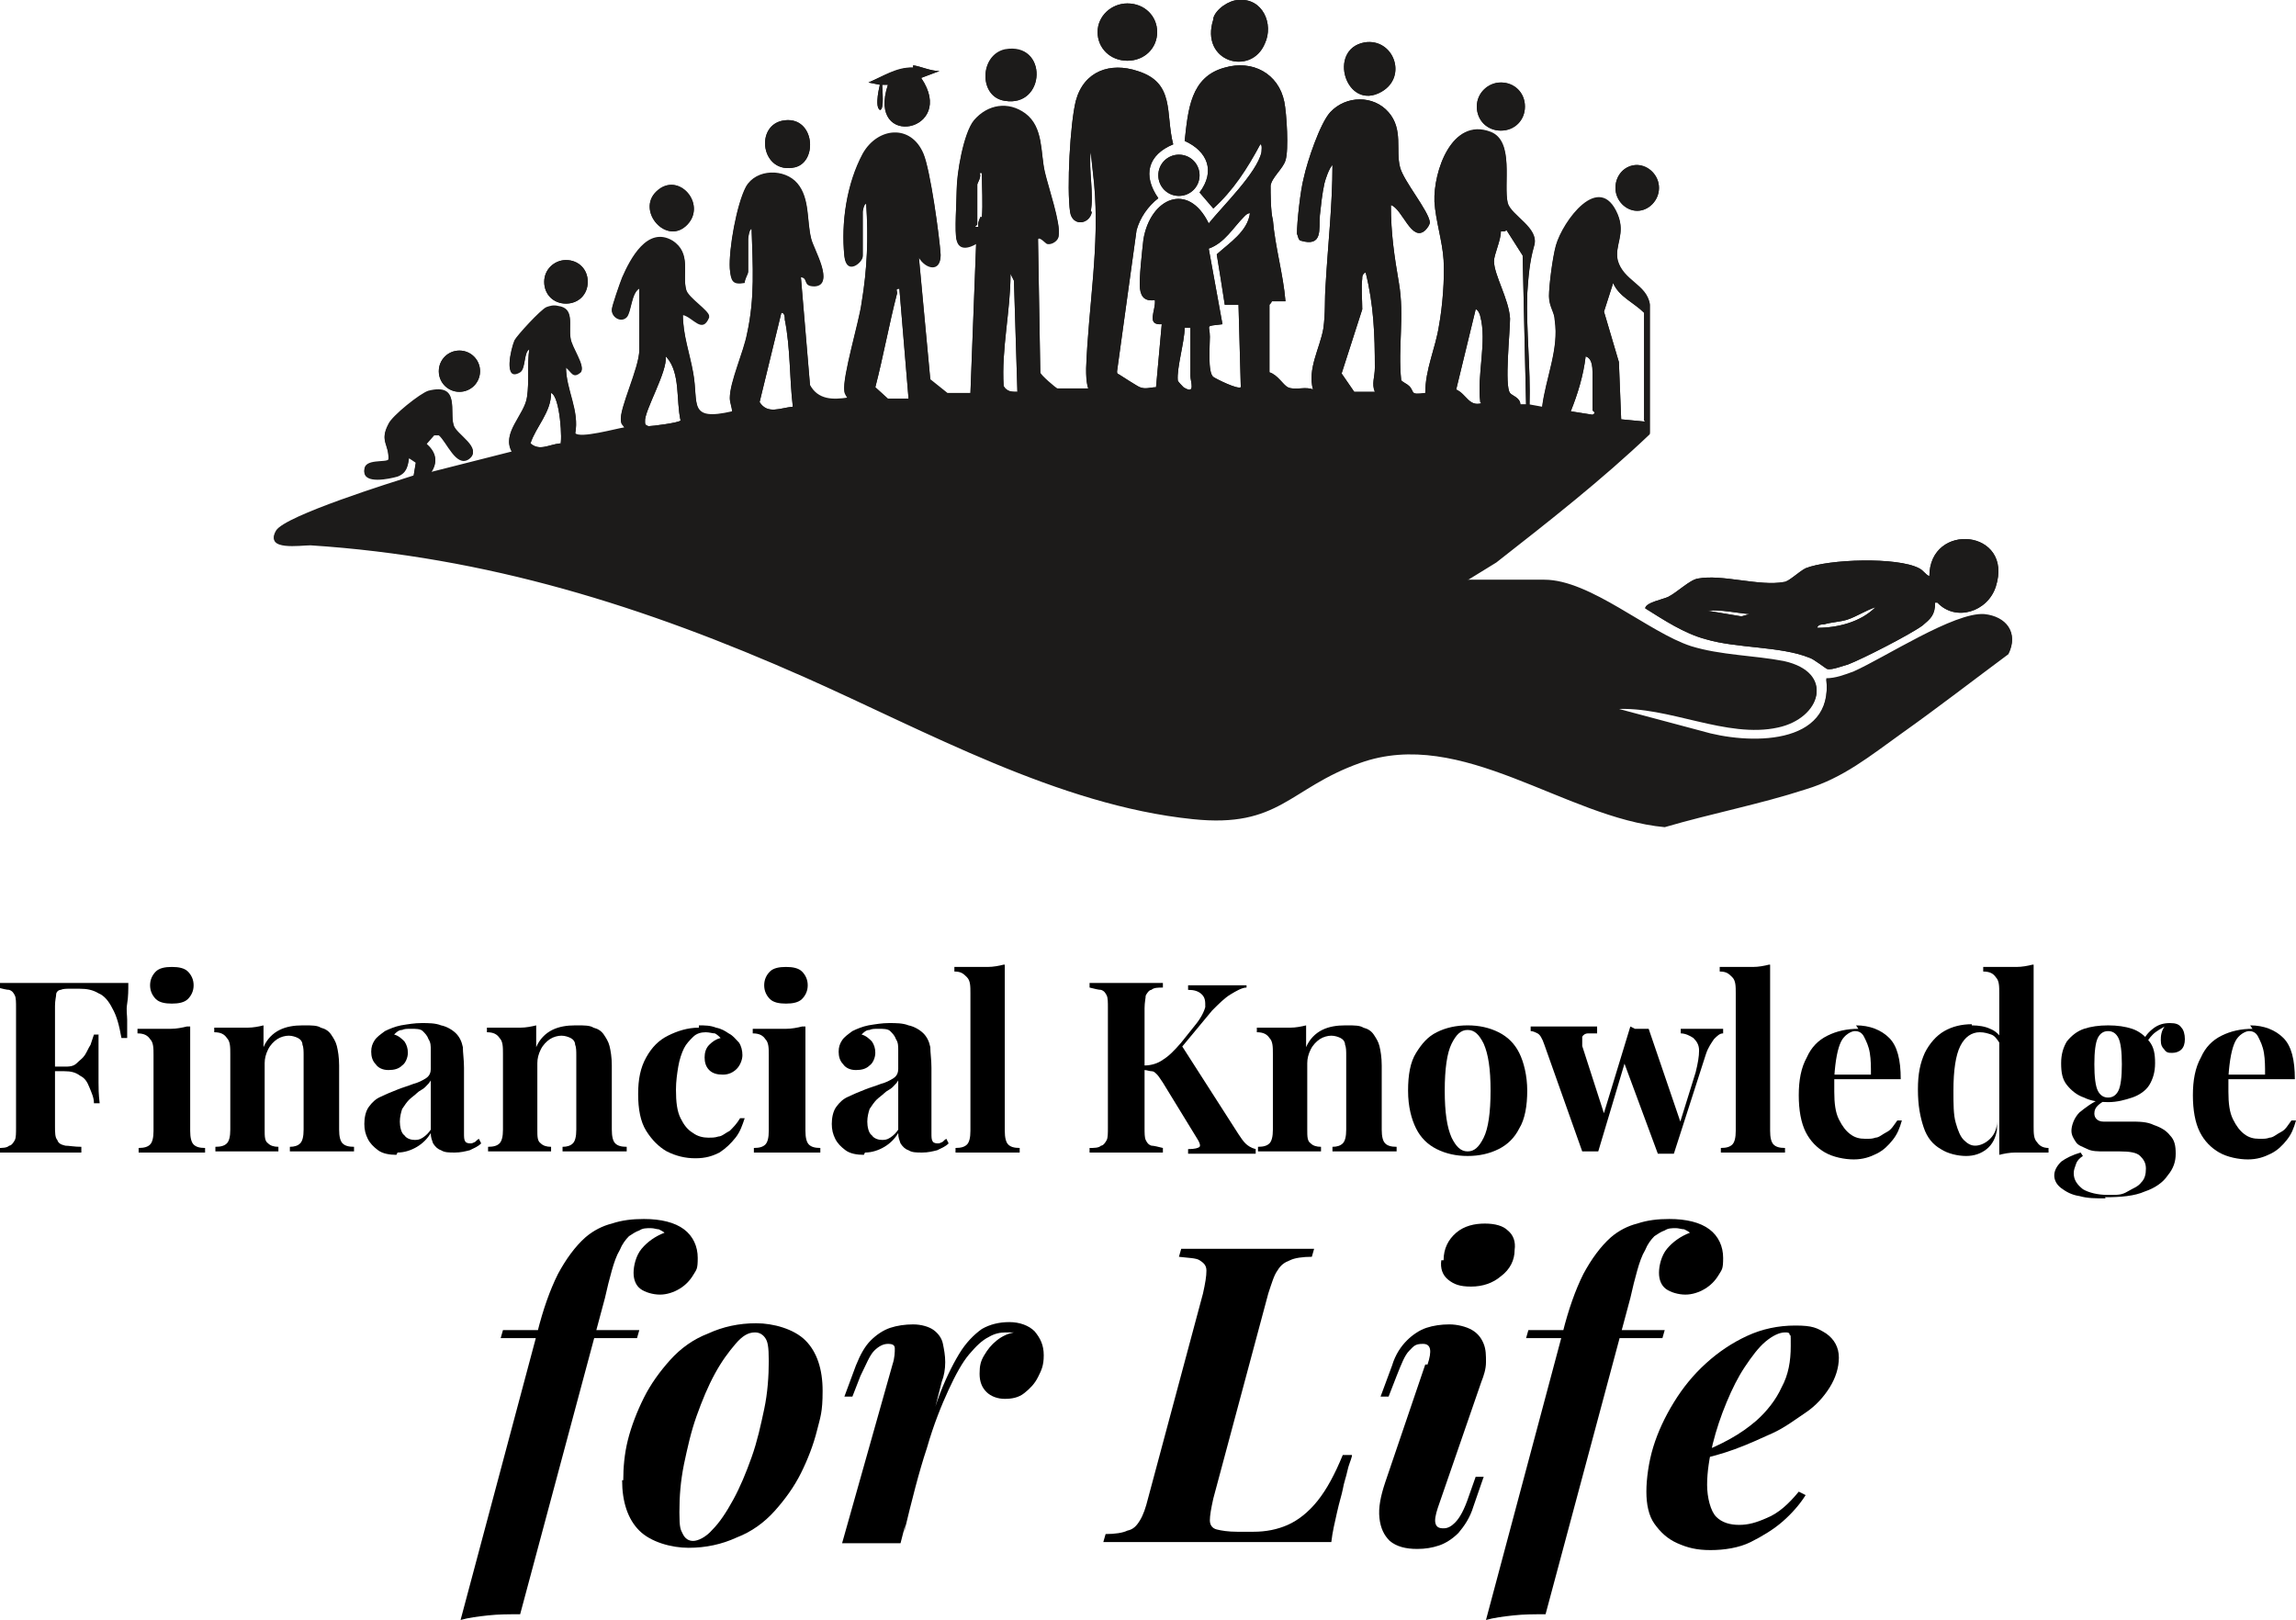 <?xml version="1.0" encoding="UTF-8"?>
<svg id="Layer_2" xmlns="http://www.w3.org/2000/svg" xmlns:xlink="http://www.w3.org/1999/xlink" version="1.1" viewBox="0 0 200.4 141.4">
  <!-- Generator: Adobe Illustrator 29.3.1, SVG Export Plug-In . SVG Version: 2.1.0 Build 151)  -->
  <defs>
    <style>
      .st0 {
        fill: #1c1b1a;
      }
    </style>
  </defs>
  <g>
    <path class="st0" d="M95.3,18.5c-.2,1.1-1.7,1.3-1.9,0-.3-2,0-7.7.5-9.7.7-2.6,3-3.4,5.4-2.6,3.3,1.1,2.4,3.7,3.1,6.4-2.2.9-2.7,2.7-1.3,4.7-.9.7-1.6,1.7-1.9,2.8l-1.7,12.3c0,.2,0,.2.2.3,0,0,1.7,1.1,1.8,1.1.5.2.9,0,1.4,0l.5-5.5c-1.4.1-.5-1.2-.6-2.1-.8.1-1.2-.2-1.3-1s.2-3.4.3-4.3c.6-3.6,3.9-5.1,5.7-1.4,1.2-1.5,4.2-4.4,4.6-6.2,0-.1.1-.7-.1-.7-1.1,2.1-2.4,4.1-4.1,5.6l-1.2-1.4c1.4-1.9.7-3.6-1.3-4.5.3-2.7.5-5.6,3.5-6.4,2.4-.7,4.7.5,5.2,3,.2,1,.4,4.2.1,5.1-.2.7-1.2,1.5-1.3,2.2,0,.6,0,2.3.2,3,.2,2.4.9,4.7,1.1,7.1h-1.2c0,.1-.2.3-.2.3v5.9c.7.2,1.2,1.1,1.6,1.3.6.3,1.6-.1,2.2.2-.5-1.8.6-3.6.9-5.3.2-1.4.1-2.5.2-3.8.2-3.5.6-7,.6-10.5-.3.3-.6,1.2-.7,1.6-.2.9-.3,1.9-.4,2.8-.1,1.2.3,2.8-1.7,2.2-.2-.1-.2-.4-.3-.6,0-1,.3-3.8.6-4.9.3-1.4,1.4-4.7,2.3-5.7,1.4-1.5,3.8-1.5,5.1,0s.6,3.3,1,4.8c.3,1.2,2.5,3.8,2.6,4.8,0,.2-.2.5-.4.7-1.2,1.1-2-1.9-3-2.2,0,2.5.3,4.4.7,6.8.5,2.9-.1,5.6.2,8.5.2.2.5.3.7.5.5.5,0,.8,1.4.6,0-2.1.9-3.9,1.2-5.9.3-1.6.5-4.1.4-5.7s-.7-3.5-.8-5.1c-.1-2.6,1.5-7.4,4.9-6.1,2.1.8,1.1,4.5,1.5,6.2.3,1.1,2.8,2.2,2.3,3.7-.4,1.4-.5,2.7-.6,4.2-.1,3.2.3,6.5.2,9.7l1.1.2c.3-2.5,1.5-5.1,1.1-7.6,0-.7-.5-1.2-.5-2.1s.3-3.3.6-4.4c.6-2.1,3.8-6.5,5.4-2.7.7,1.7-.3,2.6,0,4,.5,1.8,2.5,2.1,2.8,3.8v11.3c-4.2,4-8.8,7.6-13.4,11.2l-2.6,1.6h6.8c4,0,9.1,4.6,12.8,5.8,2.6.8,5.5.8,8.1,1.3,4.5,1,3.2,4.9-.5,5.7-4.5,1-9.6-1.9-14.2-1.6l7.5,2c4,1.2,11.6,1.4,10.9-4.6.8,0,1.6-.3,2.4-.6,2.7-1.2,8.8-5.2,11.4-5,1.9.2,3,1.6,2.1,3.4-3.1,2.3-6.2,4.7-9.3,6.9-2.8,2-5.1,3.9-8.4,4.9-4,1.3-8.2,2.1-12.3,3.3-8.7-.8-17.7-8.8-26.6-5.6-6.2,2.2-7,5.7-14.6,4.9-11.7-1.2-23.3-7.7-33.9-12.4-14-6.2-27.7-10.5-43.1-11.5-.9,0-4,.5-3-1.2.8-1.3,10.1-4.2,12-4.8l.2-1.2-.6-.4c-.1.7-.2,1.3-1,1.6-.7.2-3,.7-2.9-.5,0-1,1.9-.6,2.1-.9.1-1.4-.8-1.6,0-3.1.3-.7,2.8-2.7,3.5-2.9,2.8-.7,1.8,1.8,2.2,3,.2.8,2.6,2,1.3,2.9-1.1.7-1.9-1.5-2.6-2.1h-.4c0,0-.7.8-.7.8.8.7,1.1,1.5.4,2.5l7.1-1.8c-1-1.6,1.1-3.2,1.3-4.8.2-1.3,0-2.9.2-4.2-.5.3-.3,1.7-.8,2-1.5.9-.8-2-.5-2.7.2-.4,2.3-2.7,2.8-2.9.3-.1.6-.2,1-.1,1.5.2.9,1.6,1.1,2.8.1.8,1.3,2.4.9,2.9-.7.6-.8,0-1.3-.4,0,2,1.2,3.8.8,5.8.4.5,3.6-.4,4.3-.5,0-.2-.3-.3-.3-.6-.2-1,1.6-4.6,1.6-6.2v-5.4c-.7.4-.7,2.1-1.1,2.5-.5.5-1.3,0-1.3-.6,0-.3.7-2.3.9-2.8.7-1.6,2.2-4.5,4.4-3.2,1.7,1.1.8,2.9,1.2,4.3.2.7,2,1.8,2,2.3-.6,1.5-1.4,0-2.3-.2,0,1.8.6,3.4.9,5.1.5,2.7-.5,4.3,3.4,3.4,0-.4-.2-.8-.2-1.2,0-1.4,1.2-4,1.5-5.6.7-3.2.5-5.9.4-9.2-.2,0-.3.8-.3.9v2.9c0,.1-.3.6-.3.9-1.1.2-1.2-.2-1.3-1.2-.1-1.7.6-5.6,1.4-7.1.9-1.6,3.4-1.6,4.5-.3s.8,3.2,1.2,4.8c.2.9,2.1,4,.3,4.1-1.1,0-.5-.7-1.2-.8l.8,9.5c.7,1.3,2,1.3,3.3,1.1,0,0-.3-.4-.3-.6-.2-1.2,1.3-6.1,1.5-7.7.5-3,.6-5.7.4-8.7-.2,0-.3.7-.3.7v3.9c0,.5-1.4,1.7-1.6,0-.3-2.9.2-6.3,1.6-8.9,1.3-2.3,4.2-2.6,5.3,0,.6,1.4,1.4,7.2,1.5,8.8,0,1.5-1.3,1.2-1.9.2l1,10.7,1.5,1.2h2c0-.1.5-13.1.5-13.1,0,0-1.4.9-1.7-.3-.2-.6,0-3.5,0-4.3,0-1.5.6-5,1.5-6.1,1.2-1.4,3-1.7,4.5-.6,1.6,1.2,1.3,3.4,1.7,5.1.3,1.3,1.4,4.5,1.2,5.5,0,.4-.6.9-1,.7-.1,0-.7-.7-.8-.4l.2,11.7c0,.2,1.4,1.4,1.5,1.4h2.7c-.2-.6-.2-1.2-.2-1.8.2-5.4,1.2-10.7.7-16.1l-.3-2.8c-.2,1.6.3,3.7,0,5.2h0ZM85.7,19c.1-1.2,0-2.7,0-3.9h-.2c.2.3-.2.9-.2,1v3.5s-.2.2-.2.2h.3c-.1-.3.1-.7.2-.9ZM109.2,18.6c-.3,0-.4.1-.6.3-1,1-1.7,2.3-3.1,2.8l1.2,6.6c-1.6.2-1.1,0-1.1,1.1,0,.8-.2,3.1.3,3.5.3.2,2.1,1.1,2.4.9l-.2-7.2h-1.2c0-.1-.7-4.4-.7-4.4,1.1-1,2.7-2,2.9-3.6h0ZM131.3,20.2h-.3c0,.8-.6,2-.6,2.6,0,1.2,1.3,3.3,1.4,5,0,1.2-.5,5.9,0,6.5.1.2.9.4.9,1h.5c0,0-.3-13-.3-13l-1.4-2.2h0ZM88.8,34.2l-.3-9.7-.3-.6c0,3.3-.8,6.5-.6,9.8.3.5.7.5,1.2.5h0ZM118.9,24.3c-.1.8,0,1.9,0,2.7l-1.8,5.6,1.1,1.6h1.8c-.3-.7,0-1.3,0-2.1,0-2.9-.1-5.5-.8-8.3-.2,0-.3.3-.3.4h0ZM143.5,36.7v-9.4c-.9-.9-2.2-1.4-2.7-2.6l-.8,2.5,1.3,4.4.2,5,2.1.2h0ZM78.6,25.2c-.5,0-.3.1-.3.4-.7,2.7-1.2,5.5-1.9,8.2l1.1,1h1.8c0,0-.8-9.6-.8-9.6ZM129.2,35.1c-.3-2.4.6-5.3,0-7.5,0-.1-.2-.6-.4-.6l-1.7,7c.9.4,1.1,1.5,2.2,1.2ZM69.2,35.5c-.3-2.5-.2-5.1-.7-7.6,0-.2,0-.6-.3-.6l-1.9,7.8c.7,1.1,1.8.5,2.9.4ZM103.9,28.6h-.5c0,1.2-.7,3.5-.6,4.6,0,.1.4.5.5.6,1.1.7.6-.5.6-1,0-1.4,0-2.7,0-4.1h0ZM58.1,31.1c.2,1.3-1.9,4.8-1.8,5.7,0,.2,0,.3.3.4.3,0,2.7-.3,2.8-.5-.4-1.8,0-4.1-1.2-5.5h0ZM139,35.9c0-1.1,0-2.2,0-3.4s-.4-1.3-.6-1.4c-.2,1.7-.7,3.3-1.3,4.8l1.9.3c.4-.2,0-.3,0-.4h0ZM48.9,38.8c.2-.2,0-4.2-.8-4.5,0,1.7-1.3,2.9-1.8,4.4.8.7,1.6.1,2.6,0ZM168.9,52.6c0,1.1-.4,1.4-1.1,2-1.1.8-5.2,2.9-6.5,3.4-.4.1-1.4.5-1.8.4-.1,0-1.2-.9-1.6-1-2.5-1-6.3-.8-9-1.6-1.9-.5-3.7-1.7-5.3-2.7,0-.5,1.6-.8,2-1,.8-.4,1.9-1.5,2.6-1.6,2.1-.4,5.4.7,7.5.3.4,0,1.3-.9,1.9-1.2,2-.8,8-1,9.9,0,.4.2.5.5.9.7,0-4.8,7.4-4.1,5.8.9-.7,2.2-3.5,3.1-5.1,1.4h0ZM163.7,53c-.9.3-1.6.8-2.5,1.1-.7.2-1.3.2-2,.4-.2,0-.5,0-.6.3,1.8,0,3.8-.5,5.1-1.8h0ZM152.7,53.6c-1.2-.1-2.4-.4-3.7-.3l3,.5.7-.2ZM105.9,1.7c-1.2,3.7,3.3,5,4.5,2.1.8-1.7-.2-4-2.3-3.8-.8,0-2,.8-2.2,1.6h0ZM98.4.3c-1.4,0-2.6,1.1-2.6,2.5s1.1,2.5,2.6,2.5,2.6-1.1,2.6-2.5-1.1-2.5-2.6-2.5ZM79.7,5.9c-1.4,0-2.7.8-3.9,1.3l1,.2c0,0-.5,1.9,0,2.2.4,0,.2-1.8.2-2.2h.5c-1.9,5.7,6.1,4.1,2.9-.6l1.6-.6c-.8,0-1.6-.4-2.3-.5h0ZM120.6,8c2.3-1.3,1-4.7-1.5-4.3-3.3.6-1.6,6.1,1.5,4.3ZM87.7,8.8c3.6.6,3.8-5.2,0-4.4-2.2.4-2.3,4.1,0,4.4ZM131,7.2c-1.1,0-2.1.9-2.1,2.1s.9,2.1,2.1,2.1,2.1-.9,2.1-2.1-.9-2.1-2.1-2.1ZM69.4,14.6c2-.5,1.7-4.4-.9-4.1-2.7.3-2.1,4.8.9,4.1ZM142.9,14.4c-1.1,0-1.9.9-1.9,2s.9,2,1.9,2,1.9-.9,1.9-2-.9-1.9-1.9-2ZM60,19.6c1.7-1.8-.8-4.7-2.7-2.9-1.8,1.7.9,4.8,2.7,2.9ZM49.4,22.7c-1,0-1.9.8-1.9,1.9s.8,1.9,1.9,1.9,1.9-.8,1.9-1.9-.8-1.9-1.9-1.9ZM102.9,13.5c-1,0-1.8.8-1.8,1.8s.8,1.8,1.8,1.8,1.8-.8,1.8-1.8-.8-1.8-1.8-1.8ZM40.1,30.6c-1,0-1.8.8-1.8,1.8s.8,1.8,1.8,1.8,1.8-.8,1.8-1.8-.8-1.8-1.8-1.8Z"/>
    <path class="st0" d="M95.3,18.5c-.2,1.1-1.7,1.3-1.9,0-.3-2.1,0-7.7.5-9.7.7-2.6,3-3.4,5.4-2.6,3.3,1,2.4,3.7,3.1,6.4-2.2.9-2.7,2.7-1.3,4.7-.9.7-1.6,1.7-1.9,2.8l-1.7,12.3c0,.2,0,.2.2.3,0,0,1.7,1.1,1.8,1.1.5.2.9,0,1.4,0l.5-5.5c-1.4.1-.5-1.2-.6-2.1-.8.1-1.2-.2-1.3-1s.2-3.4.3-4.3c.6-3.6,3.9-5.1,5.7-1.4,1.2-1.5,4.2-4.4,4.6-6.2,0-.1.1-.7-.1-.7-1.1,2-2.4,4-4.1,5.6l-1.2-1.4c1.4-1.8.7-3.6-1.3-4.5.3-2.7.5-5.6,3.5-6.4,2.4-.7,4.7.5,5.2,3,.2,1,.4,4.2.1,5.1-.2.7-1.2,1.5-1.3,2.2,0,.6,0,2.3.2,3,.2,2.4.9,4.7,1.1,7.1h-1.2c0,.1-.2.3-.2.3v5.9c.7.2,1.2,1.1,1.6,1.3.6.3,1.6-.1,2.2.2-.5-1.8.6-3.6.9-5.3.2-1.4.1-2.5.2-3.8.2-3.5.6-7,.6-10.5-.3.3-.6,1.2-.7,1.6-.2.9-.3,1.9-.4,2.8-.1,1.2.3,2.8-1.7,2.2-.2-.1-.2-.4-.3-.6,0-1,.3-3.8.6-4.9.3-1.4,1.4-4.7,2.3-5.7,1.4-1.5,3.8-1.5,5.1,0s.6,3.3,1,4.8c.3,1.2,2.5,3.8,2.6,4.8,0,.2-.2.5-.4.7-1.2,1.1-2-1.9-3-2.2,0,2.5.3,4.5.7,6.8.5,2.9-.1,5.6.2,8.5.2.2.5.3.7.5.5.5,0,.8,1.4.6,0-2.1.9-3.9,1.2-5.9.3-1.6.5-4.1.4-5.7-.1-1.7-.7-3.4-.8-5.1-.1-2.6,1.5-7.4,4.9-6,2.1.8,1.1,4.5,1.5,6.2.3,1.1,2.8,2.2,2.3,3.7-.4,1.4-.5,2.7-.6,4.2-.1,3.2.3,6.5.2,9.7l1.1.2c.3-2.5,1.5-5.1,1.1-7.6,0-.7-.5-1.2-.5-2.1s.3-3.3.6-4.4c.6-2.1,3.8-6.5,5.4-2.7.7,1.7-.3,2.6,0,4,.5,1.8,2.5,2.1,2.8,3.8v11.3c-4.2,4-8.8,7.6-13.4,11.2l-2.6,1.6h6.8c4,0,9.1,4.6,12.8,5.8,2.6.8,5.5.8,8.1,1.3,4.5,1,3.2,4.9-.5,5.7-4.5,1-9.6-1.9-14.2-1.6l7.5,2c4,1.2,11.6,1.4,10.9-4.6.8,0,1.6-.3,2.4-.6,2.7-1.2,8.8-5.2,11.4-5,1.9.2,3,1.6,2.1,3.4-3.1,2.3-6.2,4.7-9.3,6.9-2.8,2-5.1,3.9-8.4,4.9-4,1.3-8.2,2.1-12.3,3.3-8.7-.8-17.7-8.8-26.6-5.6-6.2,2.2-7,5.7-14.6,4.9-11.7-1.2-23.3-7.7-33.9-12.4-14-6.2-27.7-10.5-43.1-11.5-.9,0-4,.5-3-1.2.8-1.3,10.1-4.2,12-4.8l.2-1.2-.6-.4c-.1.7-.2,1.3-1,1.6-.7.2-3,.7-2.9-.5,0-1,1.9-.6,2.1-.9.1-1.4-.8-1.6,0-3.1.3-.7,2.8-2.7,3.5-2.9,2.8-.7,1.8,1.8,2.2,3,.2.8,2.6,2,1.3,2.9-1.1.7-1.9-1.5-2.6-2.1h-.4c0,0-.7.8-.7.8.8.7,1.1,1.5.4,2.5l7.1-1.8c-1-1.6,1.1-3.2,1.3-4.8.2-1.3,0-2.9.2-4.2-.5.3-.3,1.7-.8,2-1.5.9-.8-2-.5-2.7.2-.4,2.3-2.7,2.8-2.9.3-.1.6-.2,1-.1,1.5.2.9,1.6,1.1,2.8.1.8,1.3,2.4.9,2.9-.7.6-.8,0-1.3-.4,0,2,1.2,3.8.8,5.8.4.5,3.6-.4,4.3-.5,0-.2-.3-.3-.3-.6-.2-1,1.6-4.6,1.6-6.2v-5.4c-.7.4-.7,2.1-1.1,2.5-.5.5-1.3,0-1.3-.6,0-.3.7-2.3.9-2.8.7-1.6,2.2-4.5,4.4-3.2,1.7,1.1.8,2.9,1.2,4.3.2.7,2,1.8,2,2.3-.6,1.5-1.4,0-2.3-.2,0,1.8.6,3.4.9,5.1.5,2.7-.5,4.3,3.4,3.4,0-.4-.2-.8-.2-1.2,0-1.4,1.2-4,1.5-5.6.7-3.2.5-5.9.4-9.2-.2,0-.3.8-.3.9v2.9c0,.1-.3.6-.3.9-1.1.2-1.2-.2-1.3-1.2-.1-1.7.6-5.6,1.4-7.1.9-1.6,3.4-1.7,4.5-.3s.8,3.2,1.2,4.8c.2.9,2.1,4,.3,4.1-1.1,0-.5-.7-1.2-.8l.8,9.5c.7,1.3,2,1.3,3.3,1.1,0,0-.3-.4-.3-.6-.2-1.2,1.3-6.1,1.5-7.7.5-3,.6-5.7.4-8.7-.2,0-.3.7-.3.7v3.9c0,.5-1.4,1.7-1.6,0-.3-2.9.2-6.3,1.6-8.9,1.3-2.3,4.2-2.6,5.3,0,.6,1.4,1.4,7.2,1.5,8.8,0,1.5-1.3,1.2-1.9.2l1,10.7,1.5,1.2h2c0-.1.5-13.1.5-13.1,0,0-1.4.9-1.7-.3-.2-.6,0-3.5,0-4.3,0-1.5.6-5,1.5-6.1,1.2-1.5,3-1.7,4.5-.6,1.6,1.2,1.3,3.4,1.7,5.1.3,1.3,1.4,4.5,1.2,5.5,0,.4-.6.8-1,.7-.1,0-.7-.7-.8-.4l.2,11.7c0,.2,1.4,1.4,1.5,1.4h2.7c-.2-.6-.2-1.2-.2-1.8.2-5.4,1.2-10.7.7-16.1l-.3-2.8c-.2,1.6.3,3.7,0,5.2h0ZM85.7,19c.1-1.2,0-2.7,0-3.9h-.2c.2.3-.2.9-.2,1v3.5s-.2.2-.2.2h.3c-.1-.3.1-.7.2-.9ZM109.2,18.6c-.3,0-.4.1-.6.3-1,1-1.7,2.3-3.1,2.8l1.2,6.6c-1.6.2-1.1,0-1.1,1.1,0,.8-.2,3.1.3,3.5.3.2,2.1,1.1,2.4.9l-.2-7.2h-1.2c0-.1-.7-4.4-.7-4.4,1.1-1,2.7-2,2.9-3.6h0ZM131.3,20.2h-.3c0,.8-.6,2-.6,2.6,0,1.2,1.3,3.3,1.4,5,0,1.2-.5,5.9,0,6.5.1.2.9.4.9,1h.5c0,0-.3-13-.3-13l-1.4-2.2h0ZM88.8,34.2l-.3-9.7-.3-.6c0,3.3-.8,6.5-.6,9.8.3.5.7.5,1.2.5h0ZM118.9,24.3c-.1.8,0,1.9,0,2.7l-1.8,5.6,1.1,1.6h1.8c-.3-.7,0-1.3,0-2.1,0-2.9-.1-5.5-.8-8.3-.2,0-.3.3-.3.4h0ZM143.5,36.7v-9.4c-.9-.9-2.2-1.4-2.7-2.6l-.8,2.5,1.3,4.4.2,5,2.1.2h0ZM78.6,25.2c-.5,0-.3.1-.3.4-.7,2.7-1.2,5.5-1.9,8.2l1.1,1h1.8c0,0-.8-9.6-.8-9.6ZM129.2,35.1c-.3-2.4.6-5.3,0-7.5,0-.1-.2-.6-.4-.6l-1.7,7c.9.4,1.1,1.5,2.2,1.2ZM69.2,35.5c-.3-2.5-.2-5.1-.7-7.6,0-.2,0-.6-.3-.6l-1.9,7.8c.7,1.1,1.8.5,2.9.4ZM103.9,28.6h-.5c0,1.2-.7,3.5-.6,4.6,0,.1.4.5.5.6,1.1.7.6-.5.6-1,0-1.4,0-2.7,0-4.1h0ZM58.1,31.1c.2,1.3-1.9,4.8-1.8,5.7,0,.2,0,.3.3.4.3,0,2.7-.3,2.8-.5-.4-1.8,0-4.1-1.2-5.5h0ZM139,35.9c0-1.1,0-2.2,0-3.4s-.4-1.3-.6-1.4c-.2,1.7-.7,3.3-1.3,4.8l1.9.3c.4-.2,0-.3,0-.4h0ZM48.9,38.8c.2-.2,0-4.2-.8-4.5,0,1.7-1.3,2.9-1.8,4.4.8.7,1.6.1,2.6,0ZM168.9,52.6c0,1.1-.4,1.4-1.1,2-1.1.8-5.2,2.9-6.5,3.4-.4.1-1.4.5-1.8.4-.1,0-1.2-.9-1.6-1-2.5-1-6.3-.8-9-1.6-1.9-.5-3.7-1.7-5.3-2.7,0-.5,1.6-.8,2-1,.8-.4,1.9-1.5,2.6-1.6,2.1-.4,5.4.7,7.5.3.4,0,1.3-.9,1.9-1.2,2-.8,8-1,9.9,0,.4.2.5.5.9.7,0-4.8,7.4-4.1,5.8.9-.7,2.2-3.5,3.1-5.1,1.4h0ZM163.7,53c-.9.3-1.6.8-2.5,1.1-.7.2-1.3.2-2,.4-.2,0-.5,0-.6.3,1.8,0,3.8-.5,5.1-1.8h0ZM152.7,53.6c-1.2-.1-2.4-.4-3.7-.3l3,.5.7-.2ZM105.9,1.7c-1.2,3.7,3.3,5,4.5,2.1.8-1.7-.2-4-2.3-3.8-.8,0-2,.8-2.2,1.6h0ZM98.4.3c-1.4,0-2.6,1.1-2.6,2.5s1.1,2.5,2.6,2.5,2.6-1.1,2.6-2.5-1.1-2.5-2.6-2.5ZM79.7,5.9c-1.4-.1-2.7.8-3.9,1.3l1,.2c0,0-.5,1.9,0,2.2.4,0,.2-1.8.2-2.2h.5c-1.9,5.7,6.1,4.1,2.9-.6l1.6-.6c-.8,0-1.6-.4-2.3-.5h0ZM120.6,8c2.3-1.4,1-4.7-1.5-4.3-3.3.6-1.6,6.1,1.5,4.3ZM87.7,8.8c3.6.6,3.8-5.2,0-4.5-2.2.5-2.3,4.1,0,4.5ZM131,7.2c-1.1,0-2.1.9-2.1,2.1s.9,2.1,2.1,2.1,2.1-.9,2.1-2.1-.9-2.1-2.1-2.1ZM69.4,14.6c2-.5,1.7-4.4-.9-4.1-2.7.3-2.1,4.8.9,4.1ZM142.9,14.4c-1.1,0-1.9.9-1.9,2s.9,2,1.9,2,1.9-.9,1.9-2-.9-2-1.9-2ZM60,19.6c1.7-1.8-.8-4.7-2.7-2.9-1.8,1.7.9,4.8,2.7,2.9ZM49.4,22.7c-1,0-1.9.8-1.9,1.9s.8,1.9,1.9,1.9,1.9-.8,1.9-1.9-.8-1.9-1.9-1.9ZM102.9,13.5c-1,0-1.8.8-1.8,1.8s.8,1.8,1.8,1.8,1.8-.8,1.8-1.8-.8-1.8-1.8-1.8ZM40.1,30.6c-1,0-1.8.8-1.8,1.8s.8,1.8,1.8,1.8,1.8-.8,1.8-1.8-.8-1.8-1.8-1.8Z"/>
  </g>
  <g>
    <path d="M11.2,85.8c0,.6,0,1.2-.1,1.8s0,1,0,1.4,0,.6,0,.9c0,.3,0,.5,0,.7h-.5c-.2-1.1-.4-1.9-.8-2.6-.3-.6-.7-1.1-1.2-1.3-.5-.3-1-.4-1.7-.4h-.7c-.4,0-.7,0-.9.1-.2,0-.4.2-.4.4,0,.2-.1.5-.1,1v10.5c0,.5,0,1,.2,1.2.1.3.3.4.7.5.3,0,.8.1,1.4.1v.5c-.4,0-1,0-1.7,0s-1.4,0-2.2,0-1.2,0-1.8,0c-.6,0-1.1,0-1.6,0v-.4c.4,0,.8,0,1-.2.2,0,.4-.3.5-.5s.1-.6.1-1.1v-10.4c0-.5,0-.9-.1-1.1s-.2-.4-.5-.5c-.2,0-.6-.1-1-.2v-.4c.6,0,1.2,0,1.8,0,.6,0,1.3,0,1.9,0,.6,0,1.2,0,1.8,0h1.3c.6,0,1.4,0,2.2,0,.8,0,1.6,0,2.2,0ZM8.1,93.1v.4h-3.8v-.4h3.8ZM8.6,90.3c0,.8,0,1.4,0,1.8,0,.4,0,.8,0,1.2s0,.7,0,1.2c0,.4,0,1,.1,1.8h-.5c0-.5-.2-.9-.4-1.4s-.4-.8-.8-1c-.4-.3-.8-.4-1.4-.4v-.4c.4,0,.8,0,1.1-.3s.5-.4.7-.7c.2-.3.3-.6.5-.9.1-.3.2-.6.3-.9h.5Z"/>
    <path d="M16.6,89.6v9.1c0,.6.1,1,.3,1.2.2.2.5.3,1,.3v.4c-.3,0-.7,0-1.2,0-.5,0-1.1,0-1.6,0s-1.1,0-1.7,0c-.6,0-1,0-1.3,0v-.4c.5,0,.8-.1,1-.3.2-.2.3-.6.3-1.2v-6.6c0-.6,0-1.1-.3-1.4-.2-.3-.5-.5-1.1-.5v-.4c.4,0,.9,0,1.3,0s1.1,0,1.6,0c.5,0,1-.1,1.4-.2ZM15,84.4c.6,0,1.1.1,1.4.4.3.3.5.7.5,1.2s-.2.9-.5,1.2c-.3.3-.8.4-1.4.4s-1.1-.1-1.4-.4c-.3-.3-.5-.7-.5-1.2s.2-.9.5-1.2c.3-.3.8-.4,1.4-.4Z"/>
    <path d="M26.6,89.5c.6,0,1.1,0,1.4.2.4.1.7.3.9.6.2.3.4.6.5,1s.2,1,.2,1.7v5.6c0,.6.1,1,.3,1.2.2.2.5.3,1,.3v.4c-.3,0-.7,0-1.2,0-.5,0-1.1,0-1.6,0s-1.1,0-1.6,0c-.5,0-.9,0-1.2,0v-.4c.4,0,.7-.1.9-.3s.3-.6.3-1.2v-6.5c0-.3,0-.7-.1-.9,0-.3-.2-.5-.4-.6-.2-.1-.5-.2-.8-.2s-.7.1-1,.3-.6.5-.8.9c-.2.4-.3.8-.3,1.2v5.8c0,.6,0,1,.3,1.2.2.2.5.3.9.3v.4c-.3,0-.6,0-1.1,0-.5,0-1,0-1.5,0s-1.1,0-1.6,0c-.6,0-1,0-1.3,0v-.4c.5,0,.8-.1,1-.3.2-.2.3-.6.3-1.2v-6.6c0-.6,0-1.1-.3-1.4-.2-.3-.5-.5-1.1-.5v-.4c.4,0,.9,0,1.3,0s1.1,0,1.6,0c.5,0,1-.1,1.4-.2v1.9c.3-.7.8-1.2,1.4-1.5s1.3-.4,2-.4Z"/>
    <path d="M34.6,100.8c-.6,0-1.2-.1-1.6-.4s-.7-.6-.9-1c-.2-.4-.3-.8-.3-1.3s.1-1.1.4-1.5.6-.7,1.1-.9c.4-.2.9-.4,1.4-.6s.9-.3,1.4-.5c.4-.1.8-.3,1.1-.5s.4-.5.4-.8v-1.6c0-.4,0-.7-.2-1-.1-.3-.3-.5-.5-.7-.2-.2-.6-.2-1-.2s-.6,0-.8.1c-.3,0-.5.2-.7.4.4.1.7.4.9.6.2.3.3.6.3,1s-.2.9-.5,1.1c-.3.3-.7.4-1.2.4s-.9-.2-1.1-.5c-.3-.3-.4-.7-.4-1.1s.1-.7.3-1c.2-.3.5-.5.9-.8.4-.2.9-.4,1.4-.5.6-.1,1.2-.2,1.8-.2s1.2,0,1.7.2c.5.1,1,.4,1.3.7.3.3.5.7.6,1.2,0,.5.1,1.1.1,1.8v5.7c0,.3,0,.6.1.7,0,.1.2.2.4.2s.2,0,.4-.1c.1,0,.2-.2.4-.3l.2.4c-.3.3-.6.4-1,.6-.4.1-.8.2-1.3.2s-.9,0-1.2-.2c-.3-.1-.5-.3-.7-.6-.1-.3-.2-.5-.2-.9-.3.5-.7.9-1.2,1.2-.5.3-1.1.5-1.7.5ZM36.1,99.5c.3,0,.5,0,.8-.2s.5-.4.7-.7v-4.3c-.1.2-.3.4-.5.6s-.5.3-.7.5-.5.4-.7.6-.4.5-.6.8c-.1.3-.2.7-.2,1.1s.1,1,.4,1.2c.2.3.6.4.9.4Z"/>
    <path d="M50.4,89.5c.6,0,1.1,0,1.4.2.4.1.7.3.9.6.2.3.4.6.5,1s.2,1,.2,1.7v5.6c0,.6.1,1,.3,1.2.2.2.5.3,1,.3v.4c-.3,0-.7,0-1.2,0-.5,0-1.1,0-1.6,0s-1.1,0-1.6,0c-.5,0-.9,0-1.2,0v-.4c.4,0,.7-.1.9-.3s.3-.6.3-1.2v-6.5c0-.3,0-.7-.1-.9,0-.3-.2-.5-.4-.6-.2-.1-.5-.2-.8-.2s-.7.1-1,.3-.6.5-.8.9c-.2.4-.3.8-.3,1.2v5.8c0,.6,0,1,.3,1.2.2.2.5.3.9.3v.4c-.3,0-.6,0-1.1,0-.5,0-1,0-1.5,0s-1.1,0-1.6,0c-.6,0-1,0-1.3,0v-.4c.5,0,.8-.1,1-.3.2-.2.3-.6.3-1.2v-6.6c0-.6,0-1.1-.3-1.4-.2-.3-.5-.5-1.1-.5v-.4c.4,0,.9,0,1.3,0s1.1,0,1.6,0c.5,0,1-.1,1.4-.2v1.9c.3-.7.8-1.2,1.4-1.5s1.3-.4,2-.4Z"/>
    <path d="M61,89.5c.5,0,1,0,1.5.2.5.1.8.3,1.1.5.4.2.6.5.9.8.2.3.3.7.3,1.1s-.2.9-.5,1.2c-.3.3-.7.5-1.2.5s-.9-.1-1.2-.4c-.3-.3-.4-.7-.4-1.1s.1-.8.4-1.1c.3-.3.6-.5,1-.6-.1-.1-.3-.3-.5-.4-.2,0-.5-.1-.8-.1-.4,0-.8.1-1.1.4-.3.3-.6.6-.8,1-.2.4-.4,1-.5,1.6-.1.6-.2,1.3-.2,2,0,1.1.1,1.9.4,2.5s.6,1,1.1,1.3c.4.3.9.4,1.3.4s.6,0,.9-.1c.3,0,.6-.3,1-.5.3-.3.6-.6.9-1.1h.4c-.2.6-.4,1.2-.8,1.7s-.8.9-1.4,1.3c-.6.3-1.2.5-2.1.5s-1.7-.2-2.5-.6c-.7-.4-1.3-1-1.8-1.8s-.7-1.9-.7-3.2.2-2.3.7-3.2c.5-.9,1.1-1.5,1.9-1.9.8-.4,1.7-.7,2.7-.7Z"/>
    <path d="M70.3,89.6v9.1c0,.6.1,1,.3,1.2.2.2.5.3,1,.3v.4c-.3,0-.7,0-1.2,0-.5,0-1.1,0-1.6,0s-1.1,0-1.7,0c-.6,0-1,0-1.3,0v-.4c.5,0,.8-.1,1-.3.2-.2.3-.6.3-1.2v-6.6c0-.6,0-1.1-.3-1.4-.2-.3-.5-.5-1.1-.5v-.4c.4,0,.9,0,1.3,0s1.1,0,1.6,0c.5,0,1-.1,1.4-.2ZM68.6,84.4c.6,0,1.1.1,1.4.4.3.3.5.7.5,1.2s-.2.9-.5,1.2c-.3.3-.8.4-1.4.4s-1.1-.1-1.4-.4c-.3-.3-.5-.7-.5-1.2s.2-.9.5-1.2c.3-.3.8-.4,1.4-.4Z"/>
    <path d="M75.4,100.8c-.6,0-1.2-.1-1.6-.4s-.7-.6-.9-1c-.2-.4-.3-.8-.3-1.3s.1-1.1.4-1.5.6-.7,1.1-.9c.4-.2.9-.4,1.4-.6s.9-.3,1.4-.5c.4-.1.8-.3,1.1-.5s.4-.5.4-.8v-1.6c0-.4,0-.7-.2-1-.1-.3-.3-.5-.5-.7-.2-.2-.6-.2-1-.2s-.6,0-.8.1c-.3,0-.5.2-.7.4.4.1.7.4.9.6.2.3.3.6.3,1s-.2.9-.5,1.1c-.3.3-.7.4-1.2.4s-.9-.2-1.1-.5c-.3-.3-.4-.7-.4-1.1s.1-.7.3-1c.2-.3.5-.5.9-.8.4-.2.9-.4,1.4-.5.6-.1,1.2-.2,1.8-.2s1.2,0,1.7.2c.5.1,1,.4,1.3.7.3.3.5.7.6,1.2,0,.5.1,1.1.1,1.8v5.7c0,.3,0,.6.1.7,0,.1.2.2.4.2s.2,0,.4-.1c.1,0,.2-.2.4-.3l.2.4c-.3.3-.6.4-1,.6-.4.1-.8.2-1.3.2s-.9,0-1.2-.2c-.3-.1-.5-.3-.7-.6-.1-.3-.2-.5-.2-.9-.3.5-.7.9-1.2,1.2-.5.3-1.1.5-1.7.5ZM76.9,99.5c.3,0,.5,0,.8-.2s.5-.4.7-.7v-4.3c-.1.2-.3.4-.5.6s-.5.3-.7.5-.5.4-.7.6-.4.5-.6.8c-.1.3-.2.7-.2,1.1s.1,1,.4,1.2c.2.3.6.4.9.4Z"/>
    <path d="M87.7,84.2v14.5c0,.6.1,1,.3,1.2s.5.3,1,.3v.4c-.3,0-.7,0-1.2,0-.5,0-1.1,0-1.6,0s-1.1,0-1.6,0c-.6,0-1,0-1.2,0v-.4c.5,0,.8-.1,1-.3.2-.2.3-.6.3-1.2v-12c0-.6,0-1.1-.3-1.4s-.5-.5-1.1-.5v-.4c.4,0,.9,0,1.3,0s1.1,0,1.6,0c.5,0,1-.1,1.4-.2Z"/>
    <path d="M101.5,85.8v.4c-.4,0-.8,0-1,.2-.2,0-.4.3-.5.5,0,.2-.1.6-.1,1.1v10.4c0,.5,0,.9.1,1.1s.2.4.5.5c.2,0,.6.1,1,.2v.4c-.4,0-.9,0-1.4,0-.6,0-1.2,0-1.7,0s-1.3,0-1.9,0c-.6,0-1.1,0-1.4,0v-.4c.4,0,.8,0,1-.2.2,0,.4-.3.5-.5s.1-.6.1-1.1v-10.4c0-.5,0-.9-.1-1.1s-.2-.4-.5-.5c-.2,0-.6-.1-1-.2v-.4c.4,0,.8,0,1.4,0,.6,0,1.2,0,1.9,0s1.2,0,1.7,0c.6,0,1,0,1.4,0ZM108.8,85.8v.4c-.4,0-.9.3-1.4.6s-1,.8-1.6,1.4l-3.9,4.7,1.2-1.7,5,7.8c.2.3.4.6.6.8.2.2.5.4.9.5v.4c-.5,0-1,0-1.6,0-.6,0-1.1,0-1.6,0s-.7,0-1.1,0c-.4,0-1,0-1.6,0v-.4c.6,0,.9-.1,1-.2.1-.1,0-.4-.2-.7l-3-4.9c-.2-.3-.4-.6-.5-.7-.2-.2-.3-.3-.5-.3-.2,0-.4-.1-.6-.1v-.4c.6,0,1.2-.2,1.6-.5.5-.3,1-.8,1.6-1.5l1.2-1.5c.5-.6.8-1.2.9-1.6,0-.5,0-.8-.3-1.1-.3-.3-.7-.4-1.2-.4v-.4c.3,0,.7,0,1,0,.3,0,.6,0,1,0,.3,0,.7,0,1.1,0s.8,0,1.1,0c.3,0,.6,0,.9,0Z"/>
    <path d="M117.6,89.5c.6,0,1.1,0,1.4.2.4.1.7.3.9.6.2.3.4.6.5,1,.1.4.2,1,.2,1.7v5.6c0,.6.1,1,.3,1.2s.5.3,1,.3v.4c-.3,0-.7,0-1.2,0-.5,0-1.1,0-1.6,0s-1.1,0-1.6,0c-.5,0-.9,0-1.2,0v-.4c.4,0,.7-.1.9-.3s.3-.6.3-1.2v-6.5c0-.3,0-.7-.1-.9,0-.3-.2-.5-.4-.6-.2-.1-.5-.2-.8-.2s-.7.1-1,.3c-.3.2-.6.5-.8.9-.2.4-.3.8-.3,1.2v5.8c0,.6,0,1,.3,1.2.2.2.5.3.9.3v.4c-.3,0-.6,0-1.1,0-.5,0-1,0-1.5,0s-1.1,0-1.6,0c-.6,0-1,0-1.3,0v-.4c.5,0,.8-.1,1-.3.2-.2.3-.6.3-1.2v-6.6c0-.6,0-1.1-.3-1.4-.2-.3-.5-.5-1.1-.5v-.4c.4,0,.9,0,1.3,0s1.1,0,1.6,0c.5,0,1-.1,1.4-.2v1.9c.3-.7.8-1.2,1.4-1.5s1.3-.4,2-.4Z"/>
    <path d="M128.1,89.5c1,0,1.9.2,2.7.6.8.4,1.4,1,1.8,1.8.4.8.7,2,.7,3.3s-.2,2.5-.7,3.3c-.4.8-1,1.4-1.8,1.8-.8.4-1.7.6-2.7.6s-1.9-.2-2.7-.6c-.8-.4-1.4-1-1.8-1.8-.4-.8-.7-1.9-.7-3.3s.2-2.5.7-3.3,1-1.4,1.8-1.8,1.7-.6,2.7-.6ZM128.1,89.9c-.6,0-1,.4-1.4,1.2s-.6,2.2-.6,4.1.2,3.2.6,4.1c.4.8.8,1.2,1.4,1.2s1-.4,1.4-1.2c.4-.8.6-2.2.6-4.1s-.2-3.2-.6-4.1c-.4-.8-.8-1.2-1.4-1.2Z"/>
    <path d="M139.4,89.8v.4c-.3,0-.6,0-.8,0-.2,0-.4.1-.5.3,0,.2,0,.4,0,.8l2,6.2-.3.3,2.5-8.2.4.2-3.2,10.7c-.2,0-.4,0-.7,0s-.5,0-.7,0l-3.3-9.3c-.2-.6-.4-.9-.6-1-.2-.1-.4-.2-.6-.2v-.4c.4,0,.9,0,1.4,0,.5,0,1,0,1.6,0s.9,0,1.4,0c.5,0,.9,0,1.4,0ZM150.4,89.8v.4c-.3,0-.5.2-.8.5-.2.3-.5.7-.7,1.3l-2.8,8.7c-.2,0-.5,0-.7,0s-.5,0-.7,0l-3-8.1.6-2.8c.3,0,.5,0,.8,0s.5,0,.8,0l2.9,8.5-.2-.2,1.4-4.5c.2-.8.3-1.4.3-1.9,0-.5-.2-.8-.5-1.1-.3-.2-.7-.4-1.1-.4v-.4c.2,0,.5,0,.7,0s.5,0,.8,0c.3,0,.5,0,.7,0,.3,0,.6,0,.9,0,.3,0,.5,0,.7,0Z"/>
    <path d="M154.5,84.2v14.5c0,.6.1,1,.3,1.2.2.2.5.3,1,.3v.4c-.3,0-.7,0-1.2,0-.5,0-1.1,0-1.6,0s-1.1,0-1.6,0c-.6,0-1,0-1.2,0v-.4c.5,0,.8-.1,1-.3.2-.2.3-.6.3-1.2v-12c0-.6,0-1.1-.3-1.4s-.5-.5-1.1-.5v-.4c.4,0,.9,0,1.3,0s1.1,0,1.6,0c.5,0,1-.1,1.4-.2Z"/>
    <path d="M162,89.5c1.2,0,2.2.4,2.9,1.1.7.7,1,1.9,1,3.6h-6.9v-.4s4.3,0,4.3,0c0-.7,0-1.3-.1-1.9s-.3-1-.5-1.4c-.2-.4-.5-.5-.8-.5s-.9.3-1.2.9c-.3.6-.5,1.6-.6,3.1h0c0,.3,0,.5,0,.7,0,.2,0,.4,0,.6,0,1,.1,1.8.4,2.4.3.6.6,1,1,1.3.4.3.8.4,1.3.4s.6,0,.9-.1c.3,0,.6-.3,1-.5s.6-.6.9-1h.4c-.2.7-.4,1.2-.8,1.7-.4.5-.8.9-1.4,1.2-.6.3-1.2.5-2,.5s-1.8-.2-2.5-.6c-.7-.4-1.3-1-1.7-1.8s-.6-1.9-.6-3.2.2-2.4.7-3.3c.4-.9,1-1.5,1.8-1.9.8-.4,1.7-.6,2.7-.6Z"/>
    <path d="M172.1,89.5c.6,0,1.2.1,1.6.3.5.2.8.5,1.1,1l-.3.2c-.2-.3-.4-.6-.7-.7-.3-.1-.6-.2-1-.2-.7,0-1.3.4-1.7,1.2-.4.8-.6,2.1-.6,3.9,0,1.2,0,2.1.2,2.8.2.7.4,1.2.7,1.5.3.3.6.5,1,.5s.9-.2,1.3-.6.6-.9.6-1.5v.7c-.1.7-.4,1.3-.9,1.7-.5.4-1.1.6-1.8.6s-1.6-.2-2.2-.6c-.7-.4-1.2-1-1.5-1.9s-.5-1.9-.5-3.3.2-2.3.6-3.2c.4-.8,1-1.5,1.7-1.9.7-.4,1.5-.6,2.4-.6ZM177.5,84.2v14.1c0,.6,0,1.1.3,1.4.2.3.5.5,1,.5v.4c-.4,0-.9,0-1.3,0s-1.1,0-1.6,0c-.5,0-1,.1-1.4.2v-14.1c0-.6,0-1.1-.3-1.4-.2-.3-.5-.5-1.1-.5v-.4c.4,0,.9,0,1.3,0s1.1,0,1.6,0c.5,0,1-.1,1.4-.2Z"/>
    <path d="M183.8,104.6c-.9,0-1.6,0-2.3-.2-.7-.1-1.2-.4-1.6-.7-.4-.3-.6-.7-.6-1.1s.2-.8.6-1.2c.4-.3,1-.6,1.7-.8l.2.3c-.3.2-.5.4-.6.7s-.2.5-.2.8c0,.6.3,1,.8,1.4.5.3,1.3.5,2.2.5s1.2,0,1.7-.3.9-.4,1.2-.8c.3-.3.4-.7.4-1.2s-.2-.8-.5-1.1c-.3-.3-.9-.4-1.8-.4h-1.3c-.6,0-1.1,0-1.5-.2s-.8-.3-1-.6c-.2-.3-.4-.6-.4-1s.2-1.1.7-1.6c.5-.4,1.1-.9,2.1-1.3l.2.2c-.3.2-.5.3-.7.5-.2.2-.3.4-.3.7,0,.4.3.7.8.7h2.3c.8,0,1.5,0,2.1.3.6.2,1.1.5,1.4.9.4.4.5.9.5,1.6s-.2,1.3-.7,1.9c-.4.6-1.1,1.1-2,1.4-.9.4-2.1.5-3.5.5ZM184,96.2c-.8,0-1.5-.1-2.1-.4-.6-.2-1.1-.6-1.5-1.1-.4-.5-.5-1.1-.5-1.9s.2-1.4.5-1.9c.4-.5.9-.9,1.5-1.1.6-.2,1.3-.3,2.1-.3s1.5.1,2.1.3c.6.2,1.1.6,1.5,1.1.4.5.5,1.1.5,1.9s-.2,1.4-.5,1.9-.9.9-1.5,1.1-1.3.4-2.1.4ZM184,95.8c.4,0,.7-.2.9-.6s.3-1.2.3-2.3-.1-1.9-.3-2.3c-.2-.4-.5-.6-.9-.6s-.7.2-.9.6c-.2.4-.3,1.2-.3,2.3s.1,1.9.3,2.3c.2.4.5.6.9.6ZM187.3,91.3h-.4c.2-.7.5-1.1,1-1.5.5-.4,1-.5,1.5-.5s.8.1,1,.4c.2.2.3.6.3,1s-.1.7-.3.9-.5.3-.8.3-.5,0-.7-.3c-.2-.2-.3-.4-.3-.8,0-.3,0-.8.4-1.3h.1c-.5.3-.9.5-1.2.8-.3.3-.5.6-.7,1Z"/>
    <path d="M196.4,89.5c1.2,0,2.2.4,2.9,1.1.7.7,1,1.9,1,3.6h-6.9v-.4s4.3,0,4.3,0c0-.7,0-1.3-.1-1.9s-.3-1-.5-1.4c-.2-.4-.5-.5-.8-.5s-.9.3-1.2.9c-.3.6-.5,1.6-.6,3.1h0c0,.3,0,.5,0,.7,0,.2,0,.4,0,.6,0,1,.1,1.8.4,2.4.3.6.6,1,1,1.3.4.3.8.4,1.3.4s.6,0,.9-.1c.3,0,.6-.3,1-.5s.6-.6.9-1h.4c-.2.7-.4,1.2-.8,1.7-.4.5-.8.9-1.4,1.2-.6.3-1.2.5-2,.5s-1.8-.2-2.5-.6c-.7-.4-1.3-1-1.7-1.8s-.6-1.9-.6-3.2.2-2.4.7-3.3c.4-.9,1-1.5,1.8-1.9.8-.4,1.7-.6,2.7-.6Z"/>
  </g>
  <g>
    <path d="M56.8,107.2c-.4,0-.7,0-1,.2-.3.1-.6.3-.9.5-.3.3-.6.7-.8,1.2-.3.5-.5,1.1-.7,1.8-.2.7-.4,1.5-.6,2.4l-7.4,27.6c-1,0-1.9,0-2.8.1s-1.7.2-2.4.4l6.7-25.1c.5-2,1.1-3.7,1.8-5.1.7-1.3,1.5-2.4,2.4-3.2.7-.6,1.5-1,2.3-1.2.9-.3,1.8-.4,2.8-.4,1.5,0,2.7.3,3.5.9.8.6,1.2,1.5,1.2,2.5s-.1,1-.4,1.5c-.3.5-.7.9-1.2,1.2-.5.3-1.1.5-1.7.5s-1.3-.2-1.7-.5c-.4-.3-.6-.8-.6-1.4s.2-1.5.7-2.1c.5-.6,1.2-1.1,2-1.4-.1-.1-.3-.2-.5-.3-.2,0-.4-.1-.7-.1ZM43.7,116.8l.2-.7h11.9l-.2.7h-11.9Z"/>
    <path d="M54.4,129.2c0-1.1.1-2.3.4-3.5.3-1.2.8-2.5,1.4-3.7.6-1.2,1.4-2.3,2.3-3.3.9-1,2-1.8,3.3-2.3,1.3-.6,2.7-.9,4.2-.9s3.3.5,4.3,1.5c1,1,1.5,2.5,1.5,4.4s-.2,2.3-.5,3.5c-.3,1.2-.8,2.5-1.4,3.7s-1.4,2.3-2.3,3.3c-.9,1-2,1.8-3.3,2.3-1.3.6-2.7.9-4.2.9s-3.3-.5-4.3-1.5c-1-1-1.5-2.5-1.5-4.4ZM65.9,116.3c-.6,0-1.1.3-1.7,1-.6.7-1.2,1.5-1.8,2.6-.6,1.1-1.1,2.3-1.6,3.7-.5,1.4-.8,2.8-1.1,4.2-.3,1.5-.4,2.8-.4,4.2s.1,1.5.3,1.9c.2.4.5.6.9.6s1.1-.3,1.7-1c.6-.6,1.2-1.5,1.8-2.6.6-1.1,1.1-2.3,1.6-3.7.5-1.4.8-2.8,1.1-4.2s.4-2.9.4-4.2-.1-1.7-.3-2c-.2-.3-.5-.5-.9-.5Z"/>
    <path d="M78.6,134.7h-5.1l4.4-15.6c.2-.6.2-1.1.2-1.4,0-.3-.2-.4-.6-.4s-.8.2-1.2.6c-.4.4-.7,1.2-1.2,2.2l-.7,1.8h-.7l1-2.7c.4-1,.8-1.7,1.3-2.2.5-.5,1.1-.9,1.7-1.1.6-.2,1.3-.3,2-.3s1.4.2,1.8.5c.4.3.7.7.8,1.2s.2,1,.2,1.6c0,.6-.1,1.2-.3,1.7l-3.6,14.1ZM87.8,116.3c-.5,0-1,.1-1.5.4-.6.3-1.1.8-1.7,1.5-.6.7-1.2,1.8-1.8,3.1-.6,1.3-1.3,3-1.9,5.1-.7,2.1-1.3,4.5-2,7.4l.8-4.9c.8-2.6,1.5-4.8,2.1-6.6.6-1.7,1.3-3.1,1.9-4.1.6-1,1.3-1.7,2-2.2.7-.4,1.5-.6,2.4-.6s1.7.3,2.2.8c.5.6.8,1.2.8,2.1s-.2,1.3-.5,1.9c-.3.6-.7,1-1.2,1.4s-1.1.5-1.7.5-1.2-.2-1.6-.6c-.4-.4-.6-.9-.6-1.6s.1-1.1.4-1.6c.3-.5.6-.9,1.1-1.3.5-.4,1-.6,1.5-.7,0,0-.1,0-.2,0,0,0-.2,0-.3,0Z"/>
    <path d="M118,127.1c-.1.4-.3.8-.4,1.3-.1.5-.3,1-.4,1.6-.1.5-.3,1.1-.5,2-.2.9-.4,1.7-.5,2.6-1.2,0-2.6,0-4.1,0-1.5,0-2.9,0-4.1,0h-2.3c-.9,0-1.9,0-3,0-1.1,0-2.2,0-3.3,0-1.1,0-2.1,0-3.1,0l.2-.7c.8,0,1.5-.1,1.9-.3.5-.1.8-.4,1.1-.9s.5-1.1.7-1.9l4.8-17.9c.2-.9.3-1.5.3-2s-.3-.7-.6-.9-1-.2-1.8-.3l.2-.7c.6,0,1.5,0,2.5,0,1.1,0,2.2,0,3.4,0s2.1,0,3.1,0c1,0,1.8,0,2.6,0l-.2.7c-.8,0-1.5.1-1.9.3-.5.2-.8.4-1.1.9-.3.4-.5,1.1-.8,2l-4.8,17.9c-.2.9-.3,1.5-.3,1.9,0,.4.2.7.6.8.4.1,1,.2,1.8.2h1.4c1.1,0,2.1-.2,3-.6.9-.4,1.8-1.1,2.6-2.1.8-1,1.5-2.3,2.2-4h.8Z"/>
    <path d="M124.6,119.1c.4-1.2.3-1.8-.4-1.8s-.8.2-1.2.6-.7,1.2-1.1,2.2l-.7,1.8h-.7l1-2.7c.3-1,.8-1.7,1.3-2.2.5-.5,1.1-.9,1.7-1.1.6-.2,1.3-.3,2-.3s1.5.2,2,.5c.5.3.8.7,1,1.2.2.5.2,1,.2,1.6,0,.6-.2,1.2-.4,1.7l-3.8,11c-.2.6-.3,1.1-.2,1.4.1.3.3.4.7.4s.7-.2,1-.5c.4-.4.8-1.1,1.2-2.3l.6-1.7h.7l-.9,2.6c-.3,1-.8,1.7-1.3,2.3-.5.5-1.1.9-1.7,1.1-.6.2-1.2.3-1.9.3-1,0-1.8-.2-2.4-.7-.5-.5-.8-1.1-.9-2s.1-1.9.5-3.1l3.5-10.3ZM126,110c0-1,.4-1.8,1.1-2.4.7-.6,1.6-.8,2.5-.8s1.6.2,2,.6c.5.4.7,1,.6,1.7,0,.9-.4,1.7-1.2,2.3-.7.6-1.6.9-2.6.9s-1.5-.2-2-.6-.7-1-.6-1.7Z"/>
    <path d="M146.3,107.2c-.4,0-.7,0-1,.2-.3.1-.6.3-.9.5-.3.3-.6.7-.8,1.2-.3.5-.5,1.1-.7,1.8-.2.7-.4,1.5-.6,2.4l-7.4,27.6c-1,0-1.9,0-2.8.1s-1.7.2-2.4.4l6.7-25.1c.5-2,1.1-3.7,1.8-5.1.7-1.3,1.5-2.4,2.4-3.2.7-.6,1.5-1,2.3-1.2.9-.3,1.8-.4,2.8-.4,1.5,0,2.7.3,3.5.9s1.2,1.5,1.2,2.5-.1,1-.4,1.5c-.3.5-.7.9-1.2,1.2-.5.3-1.1.5-1.7.5s-1.3-.2-1.7-.5c-.4-.3-.6-.8-.6-1.4s.2-1.5.7-2.1,1.2-1.1,2-1.4c-.1-.1-.3-.2-.5-.3-.2,0-.5-.1-.7-.1ZM133.2,116.8l.2-.7h11.9l-.2.7h-11.9Z"/>
    <path d="M148.2,126.9c1-.4,1.9-.8,2.8-1.3.9-.5,1.6-1,2.3-1.6.9-.8,1.7-1.8,2.2-2.9.6-1.1.8-2.3.8-3.6s0-.8-.1-1c0-.2-.2-.2-.4-.2-.5,0-1.1.3-1.7.8-.6.5-1.2,1.3-1.8,2.2-.6.9-1.1,1.9-1.6,3.1-.5,1.2-.9,2.4-1.2,3.6-.3,1.2-.5,2.5-.5,3.6s.3,2.3.8,2.8c.5.5,1.2.7,2,.7s1.5-.2,2.4-.6c1-.4,1.9-1.2,2.8-2.3l.6.3c-.5.8-1.2,1.6-2,2.3-.8.7-1.8,1.3-2.8,1.8s-2.3.7-3.5.7-2-.2-2.9-.6c-.9-.4-1.5-1-2-1.7s-.7-1.7-.7-2.8.2-2.6.6-3.9c.4-1.3,1-2.6,1.8-3.9.8-1.3,1.7-2.4,2.8-3.4,1.1-1,2.3-1.8,3.6-2.4,1.3-.6,2.7-.9,4.2-.9s1.9.2,2.7.7c.7.5,1.1,1.2,1.1,2.1s-.3,1.8-.8,2.6c-.5.8-1.2,1.6-2.1,2.2s-1.8,1.3-2.9,1.8c-1.1.5-2.2,1-3.3,1.4-1.1.4-2.2.7-3.2.9v-.5Z"/>
  </g>
</svg>